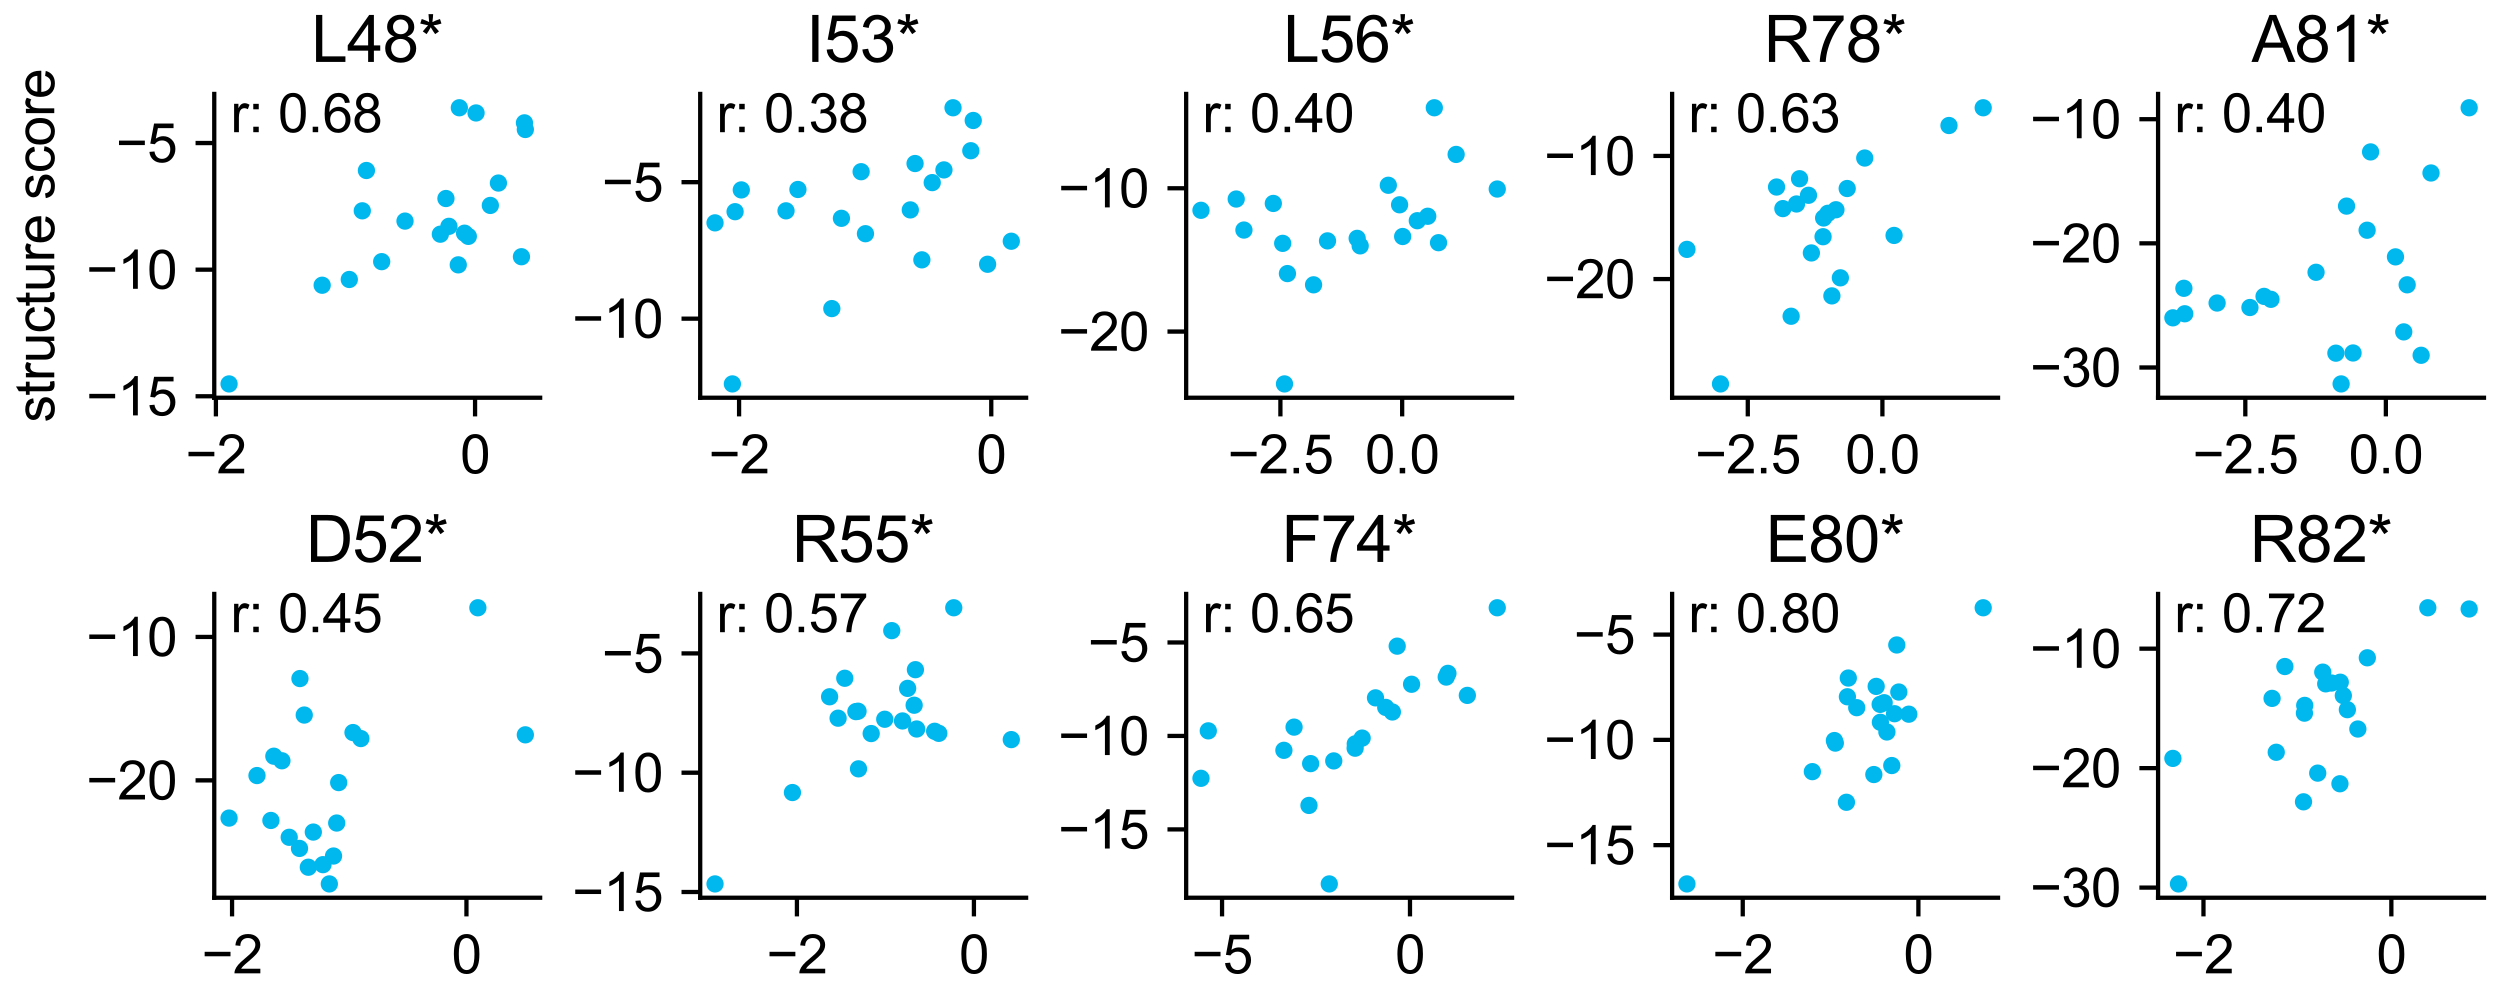 <?xml version="1.0" encoding="utf-8" standalone="no"?>
<!DOCTYPE svg PUBLIC "-//W3C//DTD SVG 1.1//EN"
  "http://www.w3.org/Graphics/SVG/1.1/DTD/svg11.dtd">
<svg xmlns:xlink="http://www.w3.org/1999/xlink" width="468pt" height="187.2pt" viewBox="0 0 468 187.2" xmlns="http://www.w3.org/2000/svg" version="1.1">
 <defs>
  <style type="text/css">*{stroke-linejoin: round; stroke-linecap: butt}</style>
 </defs>
 <g id="figure_1">
  <g id="patch_1">
   <path d="M 0 187.2 
L 468 187.2 
L 468 0 
L 0 0 
L 0 187.2 
z
" style="fill: none"/>
  </g>
  <g id="axes_1">
   <g id="patch_2">
    <path d="M 40.108 74.454 
L 101.116 74.454 
L 101.116 17.59 
L 40.108 17.59 
L 40.108 74.454 
z
" style="fill: none"/>
   </g>
   <g id="PathCollection_1">
    <defs>
     <path id="m4784001290" d="M 0 1.118 
C 0.297 1.118 0.581 1 0.791 0.791 
C 1 0.581 1.118 0.297 1.118 0 
C 1.118 -0.297 1 -0.581 0.791 -0.791 
C 0.581 -1 0.297 -1.118 0 -1.118 
C -0.297 -1.118 -0.581 -1 -0.791 -0.791 
C -1 -0.581 -1.118 -0.297 -1.118 0 
C -1.118 0.297 -1 0.581 -0.791 0.791 
C -0.581 1 -0.297 1.118 0 1.118 
z
" style="stroke: #00b7ee"/>
    </defs>
    <g clip-path="url(#pa3664973e6)">
     <use xlink:href="#m4784001290" x="83.48" y="37.162" style="fill: #00b7ee; stroke: #00b7ee"/>
     <use xlink:href="#m4784001290" x="89.118" y="21.145" style="fill: #00b7ee; stroke: #00b7ee"/>
     <use xlink:href="#m4784001290" x="86.963" y="43.654" style="fill: #00b7ee; stroke: #00b7ee"/>
     <use xlink:href="#m4784001290" x="85.788" y="49.581" style="fill: #00b7ee; stroke: #00b7ee"/>
     <use xlink:href="#m4784001290" x="91.792" y="38.456" style="fill: #00b7ee; stroke: #00b7ee"/>
     <use xlink:href="#m4784001290" x="93.303" y="34.266" style="fill: #00b7ee; stroke: #00b7ee"/>
     <use xlink:href="#m4784001290" x="98.178" y="22.998" style="fill: #00b7ee; stroke: #00b7ee"/>
     <use xlink:href="#m4784001290" x="71.451" y="48.982" style="fill: #00b7ee; stroke: #00b7ee"/>
     <use xlink:href="#m4784001290" x="82.435" y="43.841" style="fill: #00b7ee; stroke: #00b7ee"/>
     <use xlink:href="#m4784001290" x="84.043" y="42.369" style="fill: #00b7ee; stroke: #00b7ee"/>
     <use xlink:href="#m4784001290" x="68.594" y="31.916" style="fill: #00b7ee; stroke: #00b7ee"/>
     <use xlink:href="#m4784001290" x="85.99" y="20.174" style="fill: #00b7ee; stroke: #00b7ee"/>
     <use xlink:href="#m4784001290" x="98.343" y="24.24" style="fill: #00b7ee; stroke: #00b7ee"/>
     <use xlink:href="#m4784001290" x="60.31" y="53.395" style="fill: #00b7ee; stroke: #00b7ee"/>
     <use xlink:href="#m4784001290" x="42.881" y="71.87" style="fill: #00b7ee; stroke: #00b7ee"/>
     <use xlink:href="#m4784001290" x="67.821" y="39.466" style="fill: #00b7ee; stroke: #00b7ee"/>
     <use xlink:href="#m4784001290" x="75.818" y="41.388" style="fill: #00b7ee; stroke: #00b7ee"/>
     <use xlink:href="#m4784001290" x="97.616" y="48.059" style="fill: #00b7ee; stroke: #00b7ee"/>
     <use xlink:href="#m4784001290" x="65.389" y="52.319" style="fill: #00b7ee; stroke: #00b7ee"/>
     <use xlink:href="#m4784001290" x="87.668" y="44.247" style="fill: #00b7ee; stroke: #00b7ee"/>
    </g>
   </g>
   <g id="matplotlib.axis_1">
    <g id="xtick_1">
     <g id="line2d_1">
      <defs>
       <path id="mbeee75220c" d="M 0 0 
L 0 3.5 
" style="stroke: #000000; stroke-width: 0.8"/>
      </defs>
      <g>
       <use xlink:href="#mbeee75220c" x="40.417" y="74.454" style="stroke: #000000; stroke-width: 0.8"/>
      </g>
     </g>
     <g id="text_1">
      <!-- −2 -->
      <g transform="translate(34.716 88.612)scale(0.1 -0.1)">
       <defs>
        <path id="ArialMT-2212" d="M 3381 1997 
L 356 1997 
L 356 2522 
L 3381 2522 
L 3381 1997 
z
" transform="scale(0.016)"/>
        <path id="ArialMT-32" d="M 3222 541 
L 3222 0 
L 194 0 
Q 188 203 259 391 
Q 375 700 629 1000 
Q 884 1300 1366 1694 
Q 2113 2306 2375 2664 
Q 2638 3022 2638 3341 
Q 2638 3675 2398 3904 
Q 2159 4134 1775 4134 
Q 1369 4134 1125 3890 
Q 881 3647 878 3216 
L 300 3275 
Q 359 3922 746 4261 
Q 1134 4600 1788 4600 
Q 2447 4600 2831 4234 
Q 3216 3869 3216 3328 
Q 3216 3053 3103 2787 
Q 2991 2522 2730 2228 
Q 2469 1934 1863 1422 
Q 1356 997 1212 845 
Q 1069 694 975 541 
L 3222 541 
z
" transform="scale(0.016)"/>
       </defs>
       <use xlink:href="#ArialMT-2212"/>
       <use xlink:href="#ArialMT-32" x="58.398"/>
      </g>
     </g>
    </g>
    <g id="xtick_2">
     <g id="line2d_2">
      <g>
       <use xlink:href="#mbeee75220c" x="88.932" y="74.454" style="stroke: #000000; stroke-width: 0.8"/>
      </g>
     </g>
     <g id="text_2">
      <!-- 0 -->
      <g transform="translate(86.152 88.612)scale(0.1 -0.1)">
       <defs>
        <path id="ArialMT-30" d="M 266 2259 
Q 266 3072 433 3567 
Q 600 4063 929 4331 
Q 1259 4600 1759 4600 
Q 2128 4600 2406 4451 
Q 2684 4303 2865 4023 
Q 3047 3744 3150 3342 
Q 3253 2941 3253 2259 
Q 3253 1453 3087 958 
Q 2922 463 2592 192 
Q 2263 -78 1759 -78 
Q 1097 -78 719 397 
Q 266 969 266 2259 
z
M 844 2259 
Q 844 1131 1108 757 
Q 1372 384 1759 384 
Q 2147 384 2411 759 
Q 2675 1134 2675 2259 
Q 2675 3391 2411 3762 
Q 2147 4134 1753 4134 
Q 1366 4134 1134 3806 
Q 844 3388 844 2259 
z
" transform="scale(0.016)"/>
       </defs>
       <use xlink:href="#ArialMT-30"/>
      </g>
     </g>
    </g>
   </g>
   <g id="matplotlib.axis_2">
    <g id="ytick_1">
     <g id="line2d_3">
      <defs>
       <path id="mf23ea1f63e" d="M 0 0 
L -3.5 0 
" style="stroke: #000000; stroke-width: 0.8"/>
      </defs>
      <g>
       <use xlink:href="#mf23ea1f63e" x="40.108" y="74.185" style="stroke: #000000; stroke-width: 0.8"/>
      </g>
     </g>
     <g id="text_3">
      <!-- −15 -->
      <g transform="translate(16.146 77.764)scale(0.1 -0.1)">
       <defs>
        <path id="ArialMT-31" d="M 2384 0 
L 1822 0 
L 1822 3584 
Q 1619 3391 1289 3197 
Q 959 3003 697 2906 
L 697 3450 
Q 1169 3672 1522 3987 
Q 1875 4303 2022 4600 
L 2384 4600 
L 2384 0 
z
" transform="scale(0.016)"/>
        <path id="ArialMT-35" d="M 266 1200 
L 856 1250 
Q 922 819 1161 601 
Q 1400 384 1738 384 
Q 2144 384 2425 690 
Q 2706 997 2706 1503 
Q 2706 1984 2436 2262 
Q 2166 2541 1728 2541 
Q 1456 2541 1237 2417 
Q 1019 2294 894 2097 
L 366 2166 
L 809 4519 
L 3088 4519 
L 3088 3981 
L 1259 3981 
L 1013 2750 
Q 1425 3038 1878 3038 
Q 2478 3038 2890 2622 
Q 3303 2206 3303 1553 
Q 3303 931 2941 478 
Q 2500 -78 1738 -78 
Q 1113 -78 717 272 
Q 322 622 266 1200 
z
" transform="scale(0.016)"/>
       </defs>
       <use xlink:href="#ArialMT-2212"/>
       <use xlink:href="#ArialMT-31" x="58.398"/>
       <use xlink:href="#ArialMT-35" x="114.014"/>
      </g>
     </g>
    </g>
    <g id="ytick_2">
     <g id="line2d_4">
      <g>
       <use xlink:href="#mf23ea1f63e" x="40.108" y="50.481" style="stroke: #000000; stroke-width: 0.8"/>
      </g>
     </g>
     <g id="text_4">
      <!-- −10 -->
      <g transform="translate(16.146 54.06)scale(0.1 -0.1)">
       <use xlink:href="#ArialMT-2212"/>
       <use xlink:href="#ArialMT-31" x="58.398"/>
       <use xlink:href="#ArialMT-30" x="114.014"/>
      </g>
     </g>
    </g>
    <g id="ytick_3">
     <g id="line2d_5">
      <g>
       <use xlink:href="#mf23ea1f63e" x="40.108" y="26.776" style="stroke: #000000; stroke-width: 0.8"/>
      </g>
     </g>
     <g id="text_5">
      <!-- −5 -->
      <g transform="translate(21.706 30.355)scale(0.1 -0.1)">
       <use xlink:href="#ArialMT-2212"/>
       <use xlink:href="#ArialMT-35" x="58.398"/>
      </g>
     </g>
    </g>
    <g id="text_6">
     <!-- structure score -->
     <g transform="translate(10.158 79.086)rotate(-90)scale(0.1 -0.1)">
      <defs>
       <path id="ArialMT-73" d="M 197 991 
L 753 1078 
Q 800 744 1014 566 
Q 1228 388 1613 388 
Q 2000 388 2187 545 
Q 2375 703 2375 916 
Q 2375 1106 2209 1216 
Q 2094 1291 1634 1406 
Q 1016 1563 777 1677 
Q 538 1791 414 1992 
Q 291 2194 291 2438 
Q 291 2659 392 2848 
Q 494 3038 669 3163 
Q 800 3259 1026 3326 
Q 1253 3394 1513 3394 
Q 1903 3394 2198 3281 
Q 2494 3169 2634 2976 
Q 2775 2784 2828 2463 
L 2278 2388 
Q 2241 2644 2061 2787 
Q 1881 2931 1553 2931 
Q 1166 2931 1000 2803 
Q 834 2675 834 2503 
Q 834 2394 903 2306 
Q 972 2216 1119 2156 
Q 1203 2125 1616 2013 
Q 2213 1853 2448 1751 
Q 2684 1650 2818 1456 
Q 2953 1263 2953 975 
Q 2953 694 2789 445 
Q 2625 197 2315 61 
Q 2006 -75 1616 -75 
Q 969 -75 630 194 
Q 291 463 197 991 
z
" transform="scale(0.016)"/>
       <path id="ArialMT-74" d="M 1650 503 
L 1731 6 
Q 1494 -44 1306 -44 
Q 1000 -44 831 53 
Q 663 150 594 308 
Q 525 466 525 972 
L 525 2881 
L 113 2881 
L 113 3319 
L 525 3319 
L 525 4141 
L 1084 4478 
L 1084 3319 
L 1650 3319 
L 1650 2881 
L 1084 2881 
L 1084 941 
Q 1084 700 1114 631 
Q 1144 563 1211 522 
Q 1278 481 1403 481 
Q 1497 481 1650 503 
z
" transform="scale(0.016)"/>
       <path id="ArialMT-72" d="M 416 0 
L 416 3319 
L 922 3319 
L 922 2816 
Q 1116 3169 1280 3281 
Q 1444 3394 1641 3394 
Q 1925 3394 2219 3213 
L 2025 2691 
Q 1819 2813 1613 2813 
Q 1428 2813 1281 2702 
Q 1134 2591 1072 2394 
Q 978 2094 978 1738 
L 978 0 
L 416 0 
z
" transform="scale(0.016)"/>
       <path id="ArialMT-75" d="M 2597 0 
L 2597 488 
Q 2209 -75 1544 -75 
Q 1250 -75 995 37 
Q 741 150 617 320 
Q 494 491 444 738 
Q 409 903 409 1263 
L 409 3319 
L 972 3319 
L 972 1478 
Q 972 1038 1006 884 
Q 1059 663 1231 536 
Q 1403 409 1656 409 
Q 1909 409 2131 539 
Q 2353 669 2445 892 
Q 2538 1116 2538 1541 
L 2538 3319 
L 3100 3319 
L 3100 0 
L 2597 0 
z
" transform="scale(0.016)"/>
       <path id="ArialMT-63" d="M 2588 1216 
L 3141 1144 
Q 3050 572 2676 248 
Q 2303 -75 1759 -75 
Q 1078 -75 664 370 
Q 250 816 250 1647 
Q 250 2184 428 2587 
Q 606 2991 970 3192 
Q 1334 3394 1763 3394 
Q 2303 3394 2647 3120 
Q 2991 2847 3088 2344 
L 2541 2259 
Q 2463 2594 2264 2762 
Q 2066 2931 1784 2931 
Q 1359 2931 1093 2626 
Q 828 2322 828 1663 
Q 828 994 1084 691 
Q 1341 388 1753 388 
Q 2084 388 2306 591 
Q 2528 794 2588 1216 
z
" transform="scale(0.016)"/>
       <path id="ArialMT-65" d="M 2694 1069 
L 3275 997 
Q 3138 488 2766 206 
Q 2394 -75 1816 -75 
Q 1088 -75 661 373 
Q 234 822 234 1631 
Q 234 2469 665 2931 
Q 1097 3394 1784 3394 
Q 2450 3394 2872 2941 
Q 3294 2488 3294 1666 
Q 3294 1616 3291 1516 
L 816 1516 
Q 847 969 1125 678 
Q 1403 388 1819 388 
Q 2128 388 2347 550 
Q 2566 713 2694 1069 
z
M 847 1978 
L 2700 1978 
Q 2663 2397 2488 2606 
Q 2219 2931 1791 2931 
Q 1403 2931 1139 2672 
Q 875 2413 847 1978 
z
" transform="scale(0.016)"/>
       <path id="ArialMT-20" transform="scale(0.016)"/>
       <path id="ArialMT-6f" d="M 213 1659 
Q 213 2581 725 3025 
Q 1153 3394 1769 3394 
Q 2453 3394 2887 2945 
Q 3322 2497 3322 1706 
Q 3322 1066 3130 698 
Q 2938 331 2570 128 
Q 2203 -75 1769 -75 
Q 1072 -75 642 372 
Q 213 819 213 1659 
z
M 791 1659 
Q 791 1022 1069 705 
Q 1347 388 1769 388 
Q 2188 388 2466 706 
Q 2744 1025 2744 1678 
Q 2744 2294 2464 2611 
Q 2184 2928 1769 2928 
Q 1347 2928 1069 2612 
Q 791 2297 791 1659 
z
" transform="scale(0.016)"/>
      </defs>
      <use xlink:href="#ArialMT-73"/>
      <use xlink:href="#ArialMT-74" x="50"/>
      <use xlink:href="#ArialMT-72" x="77.783"/>
      <use xlink:href="#ArialMT-75" x="111.084"/>
      <use xlink:href="#ArialMT-63" x="166.699"/>
      <use xlink:href="#ArialMT-74" x="216.699"/>
      <use xlink:href="#ArialMT-75" x="244.482"/>
      <use xlink:href="#ArialMT-72" x="300.098"/>
      <use xlink:href="#ArialMT-65" x="333.398"/>
      <use xlink:href="#ArialMT-20" x="389.014"/>
      <use xlink:href="#ArialMT-73" x="416.797"/>
      <use xlink:href="#ArialMT-63" x="466.797"/>
      <use xlink:href="#ArialMT-6f" x="516.797"/>
      <use xlink:href="#ArialMT-72" x="572.412"/>
      <use xlink:href="#ArialMT-65" x="605.713"/>
     </g>
    </g>
   </g>
   <g id="patch_3">
    <path d="M 40.108 74.454 
L 40.108 17.59 
" style="fill: none; stroke: #000000; stroke-width: 0.8; stroke-linejoin: miter; stroke-linecap: square"/>
   </g>
   <g id="patch_4">
    <path d="M 40.108 74.454 
L 101.116 74.454 
" style="fill: none; stroke: #000000; stroke-width: 0.8; stroke-linejoin: miter; stroke-linecap: square"/>
   </g>
   <g id="text_7">
    <!-- r: 0.68 -->
    <g transform="translate(43.158 24.747)scale(0.1 -0.1)">
     <defs>
      <path id="ArialMT-3a" d="M 578 2678 
L 578 3319 
L 1219 3319 
L 1219 2678 
L 578 2678 
z
M 578 0 
L 578 641 
L 1219 641 
L 1219 0 
L 578 0 
z
" transform="scale(0.016)"/>
      <path id="ArialMT-2e" d="M 581 0 
L 581 641 
L 1222 641 
L 1222 0 
L 581 0 
z
" transform="scale(0.016)"/>
      <path id="ArialMT-36" d="M 3184 3459 
L 2625 3416 
Q 2550 3747 2413 3897 
Q 2184 4138 1850 4138 
Q 1581 4138 1378 3988 
Q 1113 3794 959 3422 
Q 806 3050 800 2363 
Q 1003 2672 1297 2822 
Q 1591 2972 1913 2972 
Q 2475 2972 2870 2558 
Q 3266 2144 3266 1488 
Q 3266 1056 3080 686 
Q 2894 316 2569 119 
Q 2244 -78 1831 -78 
Q 1128 -78 684 439 
Q 241 956 241 2144 
Q 241 3472 731 4075 
Q 1159 4600 1884 4600 
Q 2425 4600 2770 4297 
Q 3116 3994 3184 3459 
z
M 888 1484 
Q 888 1194 1011 928 
Q 1134 663 1356 523 
Q 1578 384 1822 384 
Q 2178 384 2434 671 
Q 2691 959 2691 1453 
Q 2691 1928 2437 2201 
Q 2184 2475 1800 2475 
Q 1419 2475 1153 2201 
Q 888 1928 888 1484 
z
" transform="scale(0.016)"/>
      <path id="ArialMT-38" d="M 1131 2484 
Q 781 2613 612 2850 
Q 444 3088 444 3419 
Q 444 3919 803 4259 
Q 1163 4600 1759 4600 
Q 2359 4600 2725 4251 
Q 3091 3903 3091 3403 
Q 3091 3084 2923 2848 
Q 2756 2613 2416 2484 
Q 2838 2347 3058 2040 
Q 3278 1734 3278 1309 
Q 3278 722 2862 322 
Q 2447 -78 1769 -78 
Q 1091 -78 675 323 
Q 259 725 259 1325 
Q 259 1772 486 2073 
Q 713 2375 1131 2484 
z
M 1019 3438 
Q 1019 3113 1228 2906 
Q 1438 2700 1772 2700 
Q 2097 2700 2305 2904 
Q 2513 3109 2513 3406 
Q 2513 3716 2298 3927 
Q 2084 4138 1766 4138 
Q 1444 4138 1231 3931 
Q 1019 3725 1019 3438 
z
M 838 1322 
Q 838 1081 952 856 
Q 1066 631 1291 507 
Q 1516 384 1775 384 
Q 2178 384 2440 643 
Q 2703 903 2703 1303 
Q 2703 1709 2433 1975 
Q 2163 2241 1756 2241 
Q 1359 2241 1098 1978 
Q 838 1716 838 1322 
z
" transform="scale(0.016)"/>
     </defs>
     <use xlink:href="#ArialMT-72"/>
     <use xlink:href="#ArialMT-3a" x="33.301"/>
     <use xlink:href="#ArialMT-20" x="61.084"/>
     <use xlink:href="#ArialMT-30" x="88.867"/>
     <use xlink:href="#ArialMT-2e" x="144.482"/>
     <use xlink:href="#ArialMT-36" x="172.266"/>
     <use xlink:href="#ArialMT-38" x="227.881"/>
    </g>
   </g>
   <g id="text_8">
    <!-- L48* -->
    <g transform="translate(58.267 11.59)scale(0.12 -0.12)">
     <defs>
      <path id="ArialMT-4c" d="M 469 0 
L 469 4581 
L 1075 4581 
L 1075 541 
L 3331 541 
L 3331 0 
L 469 0 
z
" transform="scale(0.016)"/>
      <path id="ArialMT-34" d="M 2069 0 
L 2069 1097 
L 81 1097 
L 81 1613 
L 2172 4581 
L 2631 4581 
L 2631 1613 
L 3250 1613 
L 3250 1097 
L 2631 1097 
L 2631 0 
L 2069 0 
z
M 2069 1613 
L 2069 3678 
L 634 1613 
L 2069 1613 
z
" transform="scale(0.016)"/>
      <path id="ArialMT-2a" d="M 200 3741 
L 344 4184 
Q 841 4009 1066 3881 
Q 1006 4447 1003 4659 
L 1456 4659 
Q 1447 4350 1384 3884 
Q 1706 4047 2122 4184 
L 2266 3741 
Q 1869 3609 1488 3566 
Q 1678 3400 2025 2975 
L 1650 2709 
Q 1469 2956 1222 3381 
Q 991 2941 816 2709 
L 447 2975 
Q 809 3422 966 3566 
Q 563 3644 200 3741 
z
" transform="scale(0.016)"/>
     </defs>
     <use xlink:href="#ArialMT-4c"/>
     <use xlink:href="#ArialMT-34" x="55.615"/>
     <use xlink:href="#ArialMT-38" x="111.23"/>
     <use xlink:href="#ArialMT-2a" x="166.846"/>
    </g>
   </g>
  </g>
  <g id="axes_2">
   <g id="patch_5">
    <path d="M 40.108 168.054 
L 101.116 168.054 
L 101.116 111.19 
L 40.108 111.19 
L 40.108 168.054 
z
" style="fill: none"/>
   </g>
   <g id="PathCollection_2">
    <g clip-path="url(#p8f08f38916)">
     <use xlink:href="#m4784001290" x="67.551" y="138.259" style="fill: #00b7ee; stroke: #00b7ee"/>
     <use xlink:href="#m4784001290" x="50.714" y="153.59" style="fill: #00b7ee; stroke: #00b7ee"/>
     <use xlink:href="#m4784001290" x="56.15" y="127.026" style="fill: #00b7ee; stroke: #00b7ee"/>
     <use xlink:href="#m4784001290" x="89.456" y="113.774" style="fill: #00b7ee; stroke: #00b7ee"/>
     <use xlink:href="#m4784001290" x="66.081" y="137.133" style="fill: #00b7ee; stroke: #00b7ee"/>
     <use xlink:href="#m4784001290" x="98.343" y="137.561" style="fill: #00b7ee; stroke: #00b7ee"/>
     <use xlink:href="#m4784001290" x="63.403" y="146.5" style="fill: #00b7ee; stroke: #00b7ee"/>
     <use xlink:href="#m4784001290" x="51.263" y="141.562" style="fill: #00b7ee; stroke: #00b7ee"/>
     <use xlink:href="#m4784001290" x="48.107" y="145.183" style="fill: #00b7ee; stroke: #00b7ee"/>
     <use xlink:href="#m4784001290" x="57.72" y="162.345" style="fill: #00b7ee; stroke: #00b7ee"/>
     <use xlink:href="#m4784001290" x="62.437" y="160.246" style="fill: #00b7ee; stroke: #00b7ee"/>
     <use xlink:href="#m4784001290" x="54.141" y="156.743" style="fill: #00b7ee; stroke: #00b7ee"/>
     <use xlink:href="#m4784001290" x="42.881" y="153.145" style="fill: #00b7ee; stroke: #00b7ee"/>
     <use xlink:href="#m4784001290" x="60.462" y="161.865" style="fill: #00b7ee; stroke: #00b7ee"/>
     <use xlink:href="#m4784001290" x="61.651" y="165.47" style="fill: #00b7ee; stroke: #00b7ee"/>
     <use xlink:href="#m4784001290" x="56.956" y="133.857" style="fill: #00b7ee; stroke: #00b7ee"/>
     <use xlink:href="#m4784001290" x="52.775" y="142.417" style="fill: #00b7ee; stroke: #00b7ee"/>
     <use xlink:href="#m4784001290" x="58.652" y="155.763" style="fill: #00b7ee; stroke: #00b7ee"/>
     <use xlink:href="#m4784001290" x="56.066" y="158.823" style="fill: #00b7ee; stroke: #00b7ee"/>
     <use xlink:href="#m4784001290" x="63.032" y="154.072" style="fill: #00b7ee; stroke: #00b7ee"/>
    </g>
   </g>
   <g id="matplotlib.axis_3">
    <g id="xtick_3">
     <g id="line2d_6">
      <g>
       <use xlink:href="#mbeee75220c" x="43.442" y="168.054" style="stroke: #000000; stroke-width: 0.8"/>
      </g>
     </g>
     <g id="text_9">
      <!-- −2 -->
      <g transform="translate(37.741 182.212)scale(0.1 -0.1)">
       <use xlink:href="#ArialMT-2212"/>
       <use xlink:href="#ArialMT-32" x="58.398"/>
      </g>
     </g>
    </g>
    <g id="xtick_4">
     <g id="line2d_7">
      <g>
       <use xlink:href="#mbeee75220c" x="87.319" y="168.054" style="stroke: #000000; stroke-width: 0.8"/>
      </g>
     </g>
     <g id="text_10">
      <!-- 0 -->
      <g transform="translate(84.539 182.212)scale(0.1 -0.1)">
       <use xlink:href="#ArialMT-30"/>
      </g>
     </g>
    </g>
   </g>
   <g id="matplotlib.axis_4">
    <g id="ytick_4">
     <g id="line2d_8">
      <g>
       <use xlink:href="#mf23ea1f63e" x="40.108" y="146.085" style="stroke: #000000; stroke-width: 0.8"/>
      </g>
     </g>
     <g id="text_11">
      <!-- −20 -->
      <g transform="translate(16.146 149.664)scale(0.1 -0.1)">
       <use xlink:href="#ArialMT-2212"/>
       <use xlink:href="#ArialMT-32" x="58.398"/>
       <use xlink:href="#ArialMT-30" x="114.014"/>
      </g>
     </g>
    </g>
    <g id="ytick_5">
     <g id="line2d_9">
      <g>
       <use xlink:href="#mf23ea1f63e" x="40.108" y="119.232" style="stroke: #000000; stroke-width: 0.8"/>
      </g>
     </g>
     <g id="text_12">
      <!-- −10 -->
      <g transform="translate(16.146 122.811)scale(0.1 -0.1)">
       <use xlink:href="#ArialMT-2212"/>
       <use xlink:href="#ArialMT-31" x="58.398"/>
       <use xlink:href="#ArialMT-30" x="114.014"/>
      </g>
     </g>
    </g>
   </g>
   <g id="patch_6">
    <path d="M 40.108 168.054 
L 40.108 111.19 
" style="fill: none; stroke: #000000; stroke-width: 0.8; stroke-linejoin: miter; stroke-linecap: square"/>
   </g>
   <g id="patch_7">
    <path d="M 40.108 168.054 
L 101.116 168.054 
" style="fill: none; stroke: #000000; stroke-width: 0.8; stroke-linejoin: miter; stroke-linecap: square"/>
   </g>
   <g id="text_13">
    <!-- r: 0.45 -->
    <g transform="translate(43.158 118.347)scale(0.1 -0.1)">
     <use xlink:href="#ArialMT-72"/>
     <use xlink:href="#ArialMT-3a" x="33.301"/>
     <use xlink:href="#ArialMT-20" x="61.084"/>
     <use xlink:href="#ArialMT-30" x="88.867"/>
     <use xlink:href="#ArialMT-2e" x="144.482"/>
     <use xlink:href="#ArialMT-34" x="172.266"/>
     <use xlink:href="#ArialMT-35" x="227.881"/>
    </g>
   </g>
   <g id="text_14">
    <!-- D52* -->
    <g transform="translate(57.27 105.19)scale(0.12 -0.12)">
     <defs>
      <path id="ArialMT-44" d="M 494 0 
L 494 4581 
L 2072 4581 
Q 2606 4581 2888 4516 
Q 3281 4425 3559 4188 
Q 3922 3881 4101 3404 
Q 4281 2928 4281 2316 
Q 4281 1794 4159 1391 
Q 4038 988 3847 723 
Q 3656 459 3429 307 
Q 3203 156 2883 78 
Q 2563 0 2147 0 
L 494 0 
z
M 1100 541 
L 2078 541 
Q 2531 541 2789 625 
Q 3047 709 3200 863 
Q 3416 1078 3536 1442 
Q 3656 1806 3656 2325 
Q 3656 3044 3420 3430 
Q 3184 3816 2847 3947 
Q 2603 4041 2063 4041 
L 1100 4041 
L 1100 541 
z
" transform="scale(0.016)"/>
     </defs>
     <use xlink:href="#ArialMT-44"/>
     <use xlink:href="#ArialMT-35" x="72.217"/>
     <use xlink:href="#ArialMT-32" x="127.832"/>
     <use xlink:href="#ArialMT-2a" x="183.447"/>
    </g>
   </g>
  </g>
  <g id="axes_3">
   <g id="patch_8">
    <path d="M 131.079 74.454 
L 192.087 74.454 
L 192.087 17.59 
L 131.079 17.59 
L 131.079 74.454 
z
" style="fill: none"/>
   </g>
   <g id="PathCollection_3">
    <g clip-path="url(#pa059d2f047)">
     <use xlink:href="#m4784001290" x="184.879" y="49.47" style="fill: #00b7ee; stroke: #00b7ee"/>
     <use xlink:href="#m4784001290" x="149.371" y="35.47" style="fill: #00b7ee; stroke: #00b7ee"/>
     <use xlink:href="#m4784001290" x="157.516" y="40.868" style="fill: #00b7ee; stroke: #00b7ee"/>
     <use xlink:href="#m4784001290" x="189.314" y="45.159" style="fill: #00b7ee; stroke: #00b7ee"/>
     <use xlink:href="#m4784001290" x="162.014" y="43.749" style="fill: #00b7ee; stroke: #00b7ee"/>
     <use xlink:href="#m4784001290" x="176.707" y="31.807" style="fill: #00b7ee; stroke: #00b7ee"/>
     <use xlink:href="#m4784001290" x="161.203" y="32.143" style="fill: #00b7ee; stroke: #00b7ee"/>
     <use xlink:href="#m4784001290" x="155.718" y="57.769" style="fill: #00b7ee; stroke: #00b7ee"/>
     <use xlink:href="#m4784001290" x="137.607" y="39.628" style="fill: #00b7ee; stroke: #00b7ee"/>
     <use xlink:href="#m4784001290" x="178.405" y="20.174" style="fill: #00b7ee; stroke: #00b7ee"/>
     <use xlink:href="#m4784001290" x="181.736" y="28.217" style="fill: #00b7ee; stroke: #00b7ee"/>
     <use xlink:href="#m4784001290" x="138.769" y="35.552" style="fill: #00b7ee; stroke: #00b7ee"/>
     <use xlink:href="#m4784001290" x="174.514" y="34.185" style="fill: #00b7ee; stroke: #00b7ee"/>
     <use xlink:href="#m4784001290" x="133.852" y="41.719" style="fill: #00b7ee; stroke: #00b7ee"/>
     <use xlink:href="#m4784001290" x="137.102" y="71.87" style="fill: #00b7ee; stroke: #00b7ee"/>
     <use xlink:href="#m4784001290" x="172.572" y="48.643" style="fill: #00b7ee; stroke: #00b7ee"/>
     <use xlink:href="#m4784001290" x="171.299" y="30.613" style="fill: #00b7ee; stroke: #00b7ee"/>
     <use xlink:href="#m4784001290" x="170.41" y="39.296" style="fill: #00b7ee; stroke: #00b7ee"/>
     <use xlink:href="#m4784001290" x="147.142" y="39.469" style="fill: #00b7ee; stroke: #00b7ee"/>
     <use xlink:href="#m4784001290" x="182.191" y="22.553" style="fill: #00b7ee; stroke: #00b7ee"/>
    </g>
   </g>
   <g id="matplotlib.axis_5">
    <g id="xtick_5">
     <g id="line2d_10">
      <g>
       <use xlink:href="#mbeee75220c" x="138.356" y="74.454" style="stroke: #000000; stroke-width: 0.8"/>
      </g>
     </g>
     <g id="text_15">
      <!-- −2 -->
      <g transform="translate(132.655 88.612)scale(0.1 -0.1)">
       <use xlink:href="#ArialMT-2212"/>
       <use xlink:href="#ArialMT-32" x="58.398"/>
      </g>
     </g>
    </g>
    <g id="xtick_6">
     <g id="line2d_11">
      <g>
       <use xlink:href="#mbeee75220c" x="185.566" y="74.454" style="stroke: #000000; stroke-width: 0.8"/>
      </g>
     </g>
     <g id="text_16">
      <!-- 0 -->
      <g transform="translate(182.786 88.612)scale(0.1 -0.1)">
       <use xlink:href="#ArialMT-30"/>
      </g>
     </g>
    </g>
   </g>
   <g id="matplotlib.axis_6">
    <g id="ytick_6">
     <g id="line2d_12">
      <g>
       <use xlink:href="#mf23ea1f63e" x="131.079" y="59.653" style="stroke: #000000; stroke-width: 0.8"/>
      </g>
     </g>
     <g id="text_17">
      <!-- −10 -->
      <g transform="translate(107.116 63.232)scale(0.1 -0.1)">
       <use xlink:href="#ArialMT-2212"/>
       <use xlink:href="#ArialMT-31" x="58.398"/>
       <use xlink:href="#ArialMT-30" x="114.014"/>
      </g>
     </g>
    </g>
    <g id="ytick_7">
     <g id="line2d_13">
      <g>
       <use xlink:href="#mf23ea1f63e" x="131.079" y="34.102" style="stroke: #000000; stroke-width: 0.8"/>
      </g>
     </g>
     <g id="text_18">
      <!-- −5 -->
      <g transform="translate(112.677 37.68)scale(0.1 -0.1)">
       <use xlink:href="#ArialMT-2212"/>
       <use xlink:href="#ArialMT-35" x="58.398"/>
      </g>
     </g>
    </g>
   </g>
   <g id="patch_9">
    <path d="M 131.079 74.454 
L 131.079 17.59 
" style="fill: none; stroke: #000000; stroke-width: 0.8; stroke-linejoin: miter; stroke-linecap: square"/>
   </g>
   <g id="patch_10">
    <path d="M 131.079 74.454 
L 192.087 74.454 
" style="fill: none; stroke: #000000; stroke-width: 0.8; stroke-linejoin: miter; stroke-linecap: square"/>
   </g>
   <g id="text_19">
    <!-- r: 0.38 -->
    <g transform="translate(134.129 24.747)scale(0.1 -0.1)">
     <defs>
      <path id="ArialMT-33" d="M 269 1209 
L 831 1284 
Q 928 806 1161 595 
Q 1394 384 1728 384 
Q 2125 384 2398 659 
Q 2672 934 2672 1341 
Q 2672 1728 2419 1979 
Q 2166 2231 1775 2231 
Q 1616 2231 1378 2169 
L 1441 2663 
Q 1497 2656 1531 2656 
Q 1891 2656 2178 2843 
Q 2466 3031 2466 3422 
Q 2466 3731 2256 3934 
Q 2047 4138 1716 4138 
Q 1388 4138 1169 3931 
Q 950 3725 888 3313 
L 325 3413 
Q 428 3978 793 4289 
Q 1159 4600 1703 4600 
Q 2078 4600 2393 4439 
Q 2709 4278 2876 4000 
Q 3044 3722 3044 3409 
Q 3044 3113 2884 2869 
Q 2725 2625 2413 2481 
Q 2819 2388 3044 2092 
Q 3269 1797 3269 1353 
Q 3269 753 2831 336 
Q 2394 -81 1725 -81 
Q 1122 -81 723 278 
Q 325 638 269 1209 
z
" transform="scale(0.016)"/>
     </defs>
     <use xlink:href="#ArialMT-72"/>
     <use xlink:href="#ArialMT-3a" x="33.301"/>
     <use xlink:href="#ArialMT-20" x="61.084"/>
     <use xlink:href="#ArialMT-30" x="88.867"/>
     <use xlink:href="#ArialMT-2e" x="144.482"/>
     <use xlink:href="#ArialMT-33" x="172.266"/>
     <use xlink:href="#ArialMT-38" x="227.881"/>
    </g>
   </g>
   <g id="text_20">
    <!-- I53* -->
    <g transform="translate(150.908 11.59)scale(0.12 -0.12)">
     <defs>
      <path id="ArialMT-49" d="M 597 0 
L 597 4581 
L 1203 4581 
L 1203 0 
L 597 0 
z
" transform="scale(0.016)"/>
     </defs>
     <use xlink:href="#ArialMT-49"/>
     <use xlink:href="#ArialMT-35" x="27.783"/>
     <use xlink:href="#ArialMT-33" x="83.398"/>
     <use xlink:href="#ArialMT-2a" x="139.014"/>
    </g>
   </g>
  </g>
  <g id="axes_4">
   <g id="patch_11">
    <path d="M 131.079 168.054 
L 192.087 168.054 
L 192.087 111.19 
L 131.079 111.19 
L 131.079 168.054 
z
" style="fill: none"/>
   </g>
   <g id="PathCollection_4">
    <g clip-path="url(#paad9201adf)">
     <use xlink:href="#m4784001290" x="168.95" y="134.963" style="fill: #00b7ee; stroke: #00b7ee"/>
     <use xlink:href="#m4784001290" x="178.544" y="113.774" style="fill: #00b7ee; stroke: #00b7ee"/>
     <use xlink:href="#m4784001290" x="160.624" y="133.138" style="fill: #00b7ee; stroke: #00b7ee"/>
     <use xlink:href="#m4784001290" x="160.711" y="143.927" style="fill: #00b7ee; stroke: #00b7ee"/>
     <use xlink:href="#m4784001290" x="174.965" y="136.894" style="fill: #00b7ee; stroke: #00b7ee"/>
     <use xlink:href="#m4784001290" x="163.086" y="137.322" style="fill: #00b7ee; stroke: #00b7ee"/>
     <use xlink:href="#m4784001290" x="155.302" y="130.436" style="fill: #00b7ee; stroke: #00b7ee"/>
     <use xlink:href="#m4784001290" x="148.345" y="148.363" style="fill: #00b7ee; stroke: #00b7ee"/>
     <use xlink:href="#m4784001290" x="158.142" y="126.971" style="fill: #00b7ee; stroke: #00b7ee"/>
     <use xlink:href="#m4784001290" x="175.744" y="137.281" style="fill: #00b7ee; stroke: #00b7ee"/>
     <use xlink:href="#m4784001290" x="171.366" y="125.364" style="fill: #00b7ee; stroke: #00b7ee"/>
     <use xlink:href="#m4784001290" x="166.938" y="118.055" style="fill: #00b7ee; stroke: #00b7ee"/>
     <use xlink:href="#m4784001290" x="160.222" y="133.215" style="fill: #00b7ee; stroke: #00b7ee"/>
     <use xlink:href="#m4784001290" x="165.625" y="134.644" style="fill: #00b7ee; stroke: #00b7ee"/>
     <use xlink:href="#m4784001290" x="133.852" y="165.47" style="fill: #00b7ee; stroke: #00b7ee"/>
     <use xlink:href="#m4784001290" x="156.893" y="134.445" style="fill: #00b7ee; stroke: #00b7ee"/>
     <use xlink:href="#m4784001290" x="169.911" y="128.864" style="fill: #00b7ee; stroke: #00b7ee"/>
     <use xlink:href="#m4784001290" x="189.314" y="138.455" style="fill: #00b7ee; stroke: #00b7ee"/>
     <use xlink:href="#m4784001290" x="171.13" y="132.017" style="fill: #00b7ee; stroke: #00b7ee"/>
     <use xlink:href="#m4784001290" x="171.602" y="136.468" style="fill: #00b7ee; stroke: #00b7ee"/>
    </g>
   </g>
   <g id="matplotlib.axis_7">
    <g id="xtick_7">
     <g id="line2d_14">
      <g>
       <use xlink:href="#mbeee75220c" x="149.184" y="168.054" style="stroke: #000000; stroke-width: 0.8"/>
      </g>
     </g>
     <g id="text_21">
      <!-- −2 -->
      <g transform="translate(143.483 182.212)scale(0.1 -0.1)">
       <use xlink:href="#ArialMT-2212"/>
       <use xlink:href="#ArialMT-32" x="58.398"/>
      </g>
     </g>
    </g>
    <g id="xtick_8">
     <g id="line2d_15">
      <g>
       <use xlink:href="#mbeee75220c" x="182.318" y="168.054" style="stroke: #000000; stroke-width: 0.8"/>
      </g>
     </g>
     <g id="text_22">
      <!-- 0 -->
      <g transform="translate(179.538 182.212)scale(0.1 -0.1)">
       <use xlink:href="#ArialMT-30"/>
      </g>
     </g>
    </g>
   </g>
   <g id="matplotlib.axis_8">
    <g id="ytick_8">
     <g id="line2d_16">
      <g>
       <use xlink:href="#mf23ea1f63e" x="131.079" y="166.978" style="stroke: #000000; stroke-width: 0.8"/>
      </g>
     </g>
     <g id="text_23">
      <!-- −15 -->
      <g transform="translate(107.116 170.557)scale(0.1 -0.1)">
       <use xlink:href="#ArialMT-2212"/>
       <use xlink:href="#ArialMT-31" x="58.398"/>
       <use xlink:href="#ArialMT-35" x="114.014"/>
      </g>
     </g>
    </g>
    <g id="ytick_9">
     <g id="line2d_17">
      <g>
       <use xlink:href="#mf23ea1f63e" x="131.079" y="144.65" style="stroke: #000000; stroke-width: 0.8"/>
      </g>
     </g>
     <g id="text_24">
      <!-- −10 -->
      <g transform="translate(107.116 148.229)scale(0.1 -0.1)">
       <use xlink:href="#ArialMT-2212"/>
       <use xlink:href="#ArialMT-31" x="58.398"/>
       <use xlink:href="#ArialMT-30" x="114.014"/>
      </g>
     </g>
    </g>
    <g id="ytick_10">
     <g id="line2d_18">
      <g>
       <use xlink:href="#mf23ea1f63e" x="131.079" y="122.321" style="stroke: #000000; stroke-width: 0.8"/>
      </g>
     </g>
     <g id="text_25">
      <!-- −5 -->
      <g transform="translate(112.677 125.9)scale(0.1 -0.1)">
       <use xlink:href="#ArialMT-2212"/>
       <use xlink:href="#ArialMT-35" x="58.398"/>
      </g>
     </g>
    </g>
   </g>
   <g id="patch_12">
    <path d="M 131.079 168.054 
L 131.079 111.19 
" style="fill: none; stroke: #000000; stroke-width: 0.8; stroke-linejoin: miter; stroke-linecap: square"/>
   </g>
   <g id="patch_13">
    <path d="M 131.079 168.054 
L 192.087 168.054 
" style="fill: none; stroke: #000000; stroke-width: 0.8; stroke-linejoin: miter; stroke-linecap: square"/>
   </g>
   <g id="text_26">
    <!-- r: 0.57 -->
    <g transform="translate(134.129 118.347)scale(0.1 -0.1)">
     <defs>
      <path id="ArialMT-37" d="M 303 3981 
L 303 4522 
L 3269 4522 
L 3269 4084 
Q 2831 3619 2401 2847 
Q 1972 2075 1738 1259 
Q 1569 684 1522 0 
L 944 0 
Q 953 541 1156 1306 
Q 1359 2072 1739 2783 
Q 2119 3494 2547 3981 
L 303 3981 
z
" transform="scale(0.016)"/>
     </defs>
     <use xlink:href="#ArialMT-72"/>
     <use xlink:href="#ArialMT-3a" x="33.301"/>
     <use xlink:href="#ArialMT-20" x="61.084"/>
     <use xlink:href="#ArialMT-30" x="88.867"/>
     <use xlink:href="#ArialMT-2e" x="144.482"/>
     <use xlink:href="#ArialMT-35" x="172.266"/>
     <use xlink:href="#ArialMT-37" x="227.881"/>
    </g>
   </g>
   <g id="text_27">
    <!-- R55* -->
    <g transform="translate(148.241 105.19)scale(0.12 -0.12)">
     <defs>
      <path id="ArialMT-52" d="M 503 0 
L 503 4581 
L 2534 4581 
Q 3147 4581 3465 4457 
Q 3784 4334 3975 4021 
Q 4166 3709 4166 3331 
Q 4166 2844 3850 2509 
Q 3534 2175 2875 2084 
Q 3116 1969 3241 1856 
Q 3506 1613 3744 1247 
L 4541 0 
L 3778 0 
L 3172 953 
Q 2906 1366 2734 1584 
Q 2563 1803 2427 1890 
Q 2291 1978 2150 2013 
Q 2047 2034 1813 2034 
L 1109 2034 
L 1109 0 
L 503 0 
z
M 1109 2559 
L 2413 2559 
Q 2828 2559 3062 2645 
Q 3297 2731 3419 2920 
Q 3541 3109 3541 3331 
Q 3541 3656 3305 3865 
Q 3069 4075 2559 4075 
L 1109 4075 
L 1109 2559 
z
" transform="scale(0.016)"/>
     </defs>
     <use xlink:href="#ArialMT-52"/>
     <use xlink:href="#ArialMT-35" x="72.217"/>
     <use xlink:href="#ArialMT-35" x="127.832"/>
     <use xlink:href="#ArialMT-2a" x="183.447"/>
    </g>
   </g>
  </g>
  <g id="axes_5">
   <g id="patch_14">
    <path d="M 222.05 74.454 
L 283.058 74.454 
L 283.058 17.59 
L 222.05 17.59 
L 222.05 74.454 
z
" style="fill: none"/>
   </g>
   <g id="PathCollection_5">
    <g clip-path="url(#p4eb9348b6a)">
     <use xlink:href="#m4784001290" x="265.319" y="41.317" style="fill: #00b7ee; stroke: #00b7ee"/>
     <use xlink:href="#m4784001290" x="231.421" y="37.259" style="fill: #00b7ee; stroke: #00b7ee"/>
     <use xlink:href="#m4784001290" x="232.865" y="43.065" style="fill: #00b7ee; stroke: #00b7ee"/>
     <use xlink:href="#m4784001290" x="241.008" y="51.215" style="fill: #00b7ee; stroke: #00b7ee"/>
     <use xlink:href="#m4784001290" x="259.895" y="34.683" style="fill: #00b7ee; stroke: #00b7ee"/>
     <use xlink:href="#m4784001290" x="254.063" y="44.621" style="fill: #00b7ee; stroke: #00b7ee"/>
     <use xlink:href="#m4784001290" x="238.365" y="38.085" style="fill: #00b7ee; stroke: #00b7ee"/>
     <use xlink:href="#m4784001290" x="245.899" y="53.318" style="fill: #00b7ee; stroke: #00b7ee"/>
     <use xlink:href="#m4784001290" x="248.512" y="45.092" style="fill: #00b7ee; stroke: #00b7ee"/>
     <use xlink:href="#m4784001290" x="262.579" y="44.274" style="fill: #00b7ee; stroke: #00b7ee"/>
     <use xlink:href="#m4784001290" x="268.505" y="20.174" style="fill: #00b7ee; stroke: #00b7ee"/>
     <use xlink:href="#m4784001290" x="224.823" y="39.37" style="fill: #00b7ee; stroke: #00b7ee"/>
     <use xlink:href="#m4784001290" x="272.59" y="28.909" style="fill: #00b7ee; stroke: #00b7ee"/>
     <use xlink:href="#m4784001290" x="262.003" y="38.337" style="fill: #00b7ee; stroke: #00b7ee"/>
     <use xlink:href="#m4784001290" x="240.459" y="71.87" style="fill: #00b7ee; stroke: #00b7ee"/>
     <use xlink:href="#m4784001290" x="240.12" y="45.556" style="fill: #00b7ee; stroke: #00b7ee"/>
     <use xlink:href="#m4784001290" x="254.627" y="46.025" style="fill: #00b7ee; stroke: #00b7ee"/>
     <use xlink:href="#m4784001290" x="280.285" y="35.387" style="fill: #00b7ee; stroke: #00b7ee"/>
     <use xlink:href="#m4784001290" x="267.274" y="40.483" style="fill: #00b7ee; stroke: #00b7ee"/>
     <use xlink:href="#m4784001290" x="269.294" y="45.432" style="fill: #00b7ee; stroke: #00b7ee"/>
    </g>
   </g>
   <g id="matplotlib.axis_9">
    <g id="xtick_9">
     <g id="line2d_19">
      <g>
       <use xlink:href="#mbeee75220c" x="239.691" y="74.454" style="stroke: #000000; stroke-width: 0.8"/>
      </g>
     </g>
     <g id="text_28">
      <!-- −2.5 -->
      <g transform="translate(229.821 88.612)scale(0.1 -0.1)">
       <use xlink:href="#ArialMT-2212"/>
       <use xlink:href="#ArialMT-32" x="58.398"/>
       <use xlink:href="#ArialMT-2e" x="114.014"/>
       <use xlink:href="#ArialMT-35" x="141.797"/>
      </g>
     </g>
    </g>
    <g id="xtick_10">
     <g id="line2d_20">
      <g>
       <use xlink:href="#mbeee75220c" x="262.485" y="74.454" style="stroke: #000000; stroke-width: 0.8"/>
      </g>
     </g>
     <g id="text_29">
      <!-- 0.0 -->
      <g transform="translate(255.535 88.612)scale(0.1 -0.1)">
       <use xlink:href="#ArialMT-30"/>
       <use xlink:href="#ArialMT-2e" x="55.615"/>
       <use xlink:href="#ArialMT-30" x="83.398"/>
      </g>
     </g>
    </g>
   </g>
   <g id="matplotlib.axis_10">
    <g id="ytick_11">
     <g id="line2d_21">
      <g>
       <use xlink:href="#mf23ea1f63e" x="222.05" y="62.069" style="stroke: #000000; stroke-width: 0.8"/>
      </g>
     </g>
     <g id="text_30">
      <!-- −20 -->
      <g transform="translate(198.087 65.648)scale(0.1 -0.1)">
       <use xlink:href="#ArialMT-2212"/>
       <use xlink:href="#ArialMT-32" x="58.398"/>
       <use xlink:href="#ArialMT-30" x="114.014"/>
      </g>
     </g>
    </g>
    <g id="ytick_12">
     <g id="line2d_22">
      <g>
       <use xlink:href="#mf23ea1f63e" x="222.05" y="35.242" style="stroke: #000000; stroke-width: 0.8"/>
      </g>
     </g>
     <g id="text_31">
      <!-- −10 -->
      <g transform="translate(198.087 38.821)scale(0.1 -0.1)">
       <use xlink:href="#ArialMT-2212"/>
       <use xlink:href="#ArialMT-31" x="58.398"/>
       <use xlink:href="#ArialMT-30" x="114.014"/>
      </g>
     </g>
    </g>
   </g>
   <g id="patch_15">
    <path d="M 222.05 74.454 
L 222.05 17.59 
" style="fill: none; stroke: #000000; stroke-width: 0.8; stroke-linejoin: miter; stroke-linecap: square"/>
   </g>
   <g id="patch_16">
    <path d="M 222.05 74.454 
L 283.058 74.454 
" style="fill: none; stroke: #000000; stroke-width: 0.8; stroke-linejoin: miter; stroke-linecap: square"/>
   </g>
   <g id="text_32">
    <!-- r: 0.40 -->
    <g transform="translate(225.1 24.747)scale(0.1 -0.1)">
     <use xlink:href="#ArialMT-72"/>
     <use xlink:href="#ArialMT-3a" x="33.301"/>
     <use xlink:href="#ArialMT-20" x="61.084"/>
     <use xlink:href="#ArialMT-30" x="88.867"/>
     <use xlink:href="#ArialMT-2e" x="144.482"/>
     <use xlink:href="#ArialMT-34" x="172.266"/>
     <use xlink:href="#ArialMT-30" x="227.881"/>
    </g>
   </g>
   <g id="text_33">
    <!-- L56* -->
    <g transform="translate(240.209 11.59)scale(0.12 -0.12)">
     <use xlink:href="#ArialMT-4c"/>
     <use xlink:href="#ArialMT-35" x="55.615"/>
     <use xlink:href="#ArialMT-36" x="111.23"/>
     <use xlink:href="#ArialMT-2a" x="166.846"/>
    </g>
   </g>
  </g>
  <g id="axes_6">
   <g id="patch_17">
    <path d="M 222.05 168.054 
L 283.058 168.054 
L 283.058 111.19 
L 222.05 111.19 
L 222.05 168.054 
z
" style="fill: none"/>
   </g>
   <g id="PathCollection_6">
    <g clip-path="url(#p128c7eb442)">
     <use xlink:href="#m4784001290" x="245.353" y="142.949" style="fill: #00b7ee; stroke: #00b7ee"/>
     <use xlink:href="#m4784001290" x="254.994" y="138.172" style="fill: #00b7ee; stroke: #00b7ee"/>
     <use xlink:href="#m4784001290" x="240.346" y="140.46" style="fill: #00b7ee; stroke: #00b7ee"/>
     <use xlink:href="#m4784001290" x="224.823" y="145.701" style="fill: #00b7ee; stroke: #00b7ee"/>
     <use xlink:href="#m4784001290" x="253.705" y="139.248" style="fill: #00b7ee; stroke: #00b7ee"/>
     <use xlink:href="#m4784001290" x="226.194" y="136.816" style="fill: #00b7ee; stroke: #00b7ee"/>
     <use xlink:href="#m4784001290" x="242.251" y="136.117" style="fill: #00b7ee; stroke: #00b7ee"/>
     <use xlink:href="#m4784001290" x="245.041" y="150.777" style="fill: #00b7ee; stroke: #00b7ee"/>
     <use xlink:href="#m4784001290" x="259.409" y="132.426" style="fill: #00b7ee; stroke: #00b7ee"/>
     <use xlink:href="#m4784001290" x="264.246" y="128.094" style="fill: #00b7ee; stroke: #00b7ee"/>
     <use xlink:href="#m4784001290" x="271.05" y="126.055" style="fill: #00b7ee; stroke: #00b7ee"/>
     <use xlink:href="#m4784001290" x="253.68" y="140.062" style="fill: #00b7ee; stroke: #00b7ee"/>
     <use xlink:href="#m4784001290" x="270.735" y="126.746" style="fill: #00b7ee; stroke: #00b7ee"/>
     <use xlink:href="#m4784001290" x="280.285" y="113.774" style="fill: #00b7ee; stroke: #00b7ee"/>
     <use xlink:href="#m4784001290" x="248.841" y="165.47" style="fill: #00b7ee; stroke: #00b7ee"/>
     <use xlink:href="#m4784001290" x="249.679" y="142.442" style="fill: #00b7ee; stroke: #00b7ee"/>
     <use xlink:href="#m4784001290" x="260.653" y="133.283" style="fill: #00b7ee; stroke: #00b7ee"/>
     <use xlink:href="#m4784001290" x="274.686" y="130.177" style="fill: #00b7ee; stroke: #00b7ee"/>
     <use xlink:href="#m4784001290" x="261.554" y="120.96" style="fill: #00b7ee; stroke: #00b7ee"/>
     <use xlink:href="#m4784001290" x="257.496" y="130.639" style="fill: #00b7ee; stroke: #00b7ee"/>
    </g>
   </g>
   <g id="matplotlib.axis_11">
    <g id="xtick_11">
     <g id="line2d_23">
      <g>
       <use xlink:href="#mbeee75220c" x="228.769" y="168.054" style="stroke: #000000; stroke-width: 0.8"/>
      </g>
     </g>
     <g id="text_34">
      <!-- −5 -->
      <g transform="translate(223.068 182.212)scale(0.1 -0.1)">
       <use xlink:href="#ArialMT-2212"/>
       <use xlink:href="#ArialMT-35" x="58.398"/>
      </g>
     </g>
    </g>
    <g id="xtick_12">
     <g id="line2d_24">
      <g>
       <use xlink:href="#mbeee75220c" x="263.949" y="168.054" style="stroke: #000000; stroke-width: 0.8"/>
      </g>
     </g>
     <g id="text_35">
      <!-- 0 -->
      <g transform="translate(261.168 182.212)scale(0.1 -0.1)">
       <use xlink:href="#ArialMT-30"/>
      </g>
     </g>
    </g>
   </g>
   <g id="matplotlib.axis_12">
    <g id="ytick_13">
     <g id="line2d_25">
      <g>
       <use xlink:href="#mf23ea1f63e" x="222.05" y="155.26" style="stroke: #000000; stroke-width: 0.8"/>
      </g>
     </g>
     <g id="text_36">
      <!-- −15 -->
      <g transform="translate(198.087 158.839)scale(0.1 -0.1)">
       <use xlink:href="#ArialMT-2212"/>
       <use xlink:href="#ArialMT-31" x="58.398"/>
       <use xlink:href="#ArialMT-35" x="114.014"/>
      </g>
     </g>
    </g>
    <g id="ytick_14">
     <g id="line2d_26">
      <g>
       <use xlink:href="#mf23ea1f63e" x="222.05" y="137.765" style="stroke: #000000; stroke-width: 0.8"/>
      </g>
     </g>
     <g id="text_37">
      <!-- −10 -->
      <g transform="translate(198.087 141.344)scale(0.1 -0.1)">
       <use xlink:href="#ArialMT-2212"/>
       <use xlink:href="#ArialMT-31" x="58.398"/>
       <use xlink:href="#ArialMT-30" x="114.014"/>
      </g>
     </g>
    </g>
    <g id="ytick_15">
     <g id="line2d_27">
      <g>
       <use xlink:href="#mf23ea1f63e" x="222.05" y="120.27" style="stroke: #000000; stroke-width: 0.8"/>
      </g>
     </g>
     <g id="text_38">
      <!-- −5 -->
      <g transform="translate(203.648 123.848)scale(0.1 -0.1)">
       <use xlink:href="#ArialMT-2212"/>
       <use xlink:href="#ArialMT-35" x="58.398"/>
      </g>
     </g>
    </g>
   </g>
   <g id="patch_18">
    <path d="M 222.05 168.054 
L 222.05 111.19 
" style="fill: none; stroke: #000000; stroke-width: 0.8; stroke-linejoin: miter; stroke-linecap: square"/>
   </g>
   <g id="patch_19">
    <path d="M 222.05 168.054 
L 283.058 168.054 
" style="fill: none; stroke: #000000; stroke-width: 0.8; stroke-linejoin: miter; stroke-linecap: square"/>
   </g>
   <g id="text_39">
    <!-- r: 0.65 -->
    <g transform="translate(225.1 118.347)scale(0.1 -0.1)">
     <use xlink:href="#ArialMT-72"/>
     <use xlink:href="#ArialMT-3a" x="33.301"/>
     <use xlink:href="#ArialMT-20" x="61.084"/>
     <use xlink:href="#ArialMT-30" x="88.867"/>
     <use xlink:href="#ArialMT-2e" x="144.482"/>
     <use xlink:href="#ArialMT-36" x="172.266"/>
     <use xlink:href="#ArialMT-35" x="227.881"/>
    </g>
   </g>
   <g id="text_40">
    <!-- F74* -->
    <g transform="translate(239.881 105.19)scale(0.12 -0.12)">
     <defs>
      <path id="ArialMT-46" d="M 525 0 
L 525 4581 
L 3616 4581 
L 3616 4041 
L 1131 4041 
L 1131 2622 
L 3281 2622 
L 3281 2081 
L 1131 2081 
L 1131 0 
L 525 0 
z
" transform="scale(0.016)"/>
     </defs>
     <use xlink:href="#ArialMT-46"/>
     <use xlink:href="#ArialMT-37" x="61.084"/>
     <use xlink:href="#ArialMT-34" x="116.699"/>
     <use xlink:href="#ArialMT-2a" x="172.314"/>
    </g>
   </g>
  </g>
  <g id="axes_7">
   <g id="patch_20">
    <path d="M 313.021 74.454 
L 374.029 74.454 
L 374.029 17.59 
L 313.021 17.59 
L 313.021 74.454 
z
" style="fill: none"/>
   </g>
   <g id="PathCollection_7">
    <g clip-path="url(#p26195a77a8)">
     <use xlink:href="#m4784001290" x="343.686" y="39.265" style="fill: #00b7ee; stroke: #00b7ee"/>
     <use xlink:href="#m4784001290" x="371.256" y="20.174" style="fill: #00b7ee; stroke: #00b7ee"/>
     <use xlink:href="#m4784001290" x="333.754" y="39.051" style="fill: #00b7ee; stroke: #00b7ee"/>
     <use xlink:href="#m4784001290" x="315.794" y="46.682" style="fill: #00b7ee; stroke: #00b7ee"/>
     <use xlink:href="#m4784001290" x="332.57" y="35.011" style="fill: #00b7ee; stroke: #00b7ee"/>
     <use xlink:href="#m4784001290" x="336.304" y="38.186" style="fill: #00b7ee; stroke: #00b7ee"/>
     <use xlink:href="#m4784001290" x="349.08" y="29.584" style="fill: #00b7ee; stroke: #00b7ee"/>
     <use xlink:href="#m4784001290" x="339.091" y="47.351" style="fill: #00b7ee; stroke: #00b7ee"/>
     <use xlink:href="#m4784001290" x="354.572" y="44.073" style="fill: #00b7ee; stroke: #00b7ee"/>
     <use xlink:href="#m4784001290" x="341.276" y="44.313" style="fill: #00b7ee; stroke: #00b7ee"/>
     <use xlink:href="#m4784001290" x="342.18" y="39.931" style="fill: #00b7ee; stroke: #00b7ee"/>
     <use xlink:href="#m4784001290" x="364.85" y="23.496" style="fill: #00b7ee; stroke: #00b7ee"/>
     <use xlink:href="#m4784001290" x="345.794" y="35.289" style="fill: #00b7ee; stroke: #00b7ee"/>
     <use xlink:href="#m4784001290" x="335.298" y="59.202" style="fill: #00b7ee; stroke: #00b7ee"/>
     <use xlink:href="#m4784001290" x="322.076" y="71.87" style="fill: #00b7ee; stroke: #00b7ee"/>
     <use xlink:href="#m4784001290" x="338.551" y="36.556" style="fill: #00b7ee; stroke: #00b7ee"/>
     <use xlink:href="#m4784001290" x="336.882" y="33.457" style="fill: #00b7ee; stroke: #00b7ee"/>
     <use xlink:href="#m4784001290" x="344.517" y="52.009" style="fill: #00b7ee; stroke: #00b7ee"/>
     <use xlink:href="#m4784001290" x="342.929" y="55.391" style="fill: #00b7ee; stroke: #00b7ee"/>
     <use xlink:href="#m4784001290" x="341.384" y="40.807" style="fill: #00b7ee; stroke: #00b7ee"/>
    </g>
   </g>
   <g id="matplotlib.axis_13">
    <g id="xtick_13">
     <g id="line2d_28">
      <g>
       <use xlink:href="#mbeee75220c" x="327.186" y="74.454" style="stroke: #000000; stroke-width: 0.8"/>
      </g>
     </g>
     <g id="text_41">
      <!-- −2.5 -->
      <g transform="translate(317.316 88.612)scale(0.1 -0.1)">
       <use xlink:href="#ArialMT-2212"/>
       <use xlink:href="#ArialMT-32" x="58.398"/>
       <use xlink:href="#ArialMT-2e" x="114.014"/>
       <use xlink:href="#ArialMT-35" x="141.797"/>
      </g>
     </g>
    </g>
    <g id="xtick_14">
     <g id="line2d_29">
      <g>
       <use xlink:href="#mbeee75220c" x="352.386" y="74.454" style="stroke: #000000; stroke-width: 0.8"/>
      </g>
     </g>
     <g id="text_42">
      <!-- 0.0 -->
      <g transform="translate(345.436 88.612)scale(0.1 -0.1)">
       <use xlink:href="#ArialMT-30"/>
       <use xlink:href="#ArialMT-2e" x="55.615"/>
       <use xlink:href="#ArialMT-30" x="83.398"/>
      </g>
     </g>
    </g>
   </g>
   <g id="matplotlib.axis_14">
    <g id="ytick_16">
     <g id="line2d_30">
      <g>
       <use xlink:href="#mf23ea1f63e" x="313.021" y="52.242" style="stroke: #000000; stroke-width: 0.8"/>
      </g>
     </g>
     <g id="text_43">
      <!-- −20 -->
      <g transform="translate(289.058 55.821)scale(0.1 -0.1)">
       <use xlink:href="#ArialMT-2212"/>
       <use xlink:href="#ArialMT-32" x="58.398"/>
       <use xlink:href="#ArialMT-30" x="114.014"/>
      </g>
     </g>
    </g>
    <g id="ytick_17">
     <g id="line2d_31">
      <g>
       <use xlink:href="#mf23ea1f63e" x="313.021" y="29.194" style="stroke: #000000; stroke-width: 0.8"/>
      </g>
     </g>
     <g id="text_44">
      <!-- −10 -->
      <g transform="translate(289.058 32.773)scale(0.1 -0.1)">
       <use xlink:href="#ArialMT-2212"/>
       <use xlink:href="#ArialMT-31" x="58.398"/>
       <use xlink:href="#ArialMT-30" x="114.014"/>
      </g>
     </g>
    </g>
   </g>
   <g id="patch_21">
    <path d="M 313.021 74.454 
L 313.021 17.59 
" style="fill: none; stroke: #000000; stroke-width: 0.8; stroke-linejoin: miter; stroke-linecap: square"/>
   </g>
   <g id="patch_22">
    <path d="M 313.021 74.454 
L 374.029 74.454 
" style="fill: none; stroke: #000000; stroke-width: 0.8; stroke-linejoin: miter; stroke-linecap: square"/>
   </g>
   <g id="text_45">
    <!-- r: 0.63 -->
    <g transform="translate(316.071 24.747)scale(0.1 -0.1)">
     <use xlink:href="#ArialMT-72"/>
     <use xlink:href="#ArialMT-3a" x="33.301"/>
     <use xlink:href="#ArialMT-20" x="61.084"/>
     <use xlink:href="#ArialMT-30" x="88.867"/>
     <use xlink:href="#ArialMT-2e" x="144.482"/>
     <use xlink:href="#ArialMT-36" x="172.266"/>
     <use xlink:href="#ArialMT-33" x="227.881"/>
    </g>
   </g>
   <g id="text_46">
    <!-- R78* -->
    <g transform="translate(330.183 11.59)scale(0.12 -0.12)">
     <use xlink:href="#ArialMT-52"/>
     <use xlink:href="#ArialMT-37" x="72.217"/>
     <use xlink:href="#ArialMT-38" x="127.832"/>
     <use xlink:href="#ArialMT-2a" x="183.447"/>
    </g>
   </g>
  </g>
  <g id="axes_8">
   <g id="patch_23">
    <path d="M 313.021 168.054 
L 374.029 168.054 
L 374.029 111.19 
L 313.021 111.19 
L 313.021 168.054 
z
" style="fill: none"/>
   </g>
   <g id="PathCollection_8">
    <g clip-path="url(#p04216627f4)">
     <use xlink:href="#m4784001290" x="351.222" y="128.493" style="fill: #00b7ee; stroke: #00b7ee"/>
     <use xlink:href="#m4784001290" x="345.834" y="130.437" style="fill: #00b7ee; stroke: #00b7ee"/>
     <use xlink:href="#m4784001290" x="343.401" y="138.631" style="fill: #00b7ee; stroke: #00b7ee"/>
     <use xlink:href="#m4784001290" x="352.01" y="135.211" style="fill: #00b7ee; stroke: #00b7ee"/>
     <use xlink:href="#m4784001290" x="343.572" y="139.108" style="fill: #00b7ee; stroke: #00b7ee"/>
     <use xlink:href="#m4784001290" x="371.256" y="113.774" style="fill: #00b7ee; stroke: #00b7ee"/>
     <use xlink:href="#m4784001290" x="355.078" y="120.739" style="fill: #00b7ee; stroke: #00b7ee"/>
     <use xlink:href="#m4784001290" x="339.273" y="144.452" style="fill: #00b7ee; stroke: #00b7ee"/>
     <use xlink:href="#m4784001290" x="353.226" y="137.026" style="fill: #00b7ee; stroke: #00b7ee"/>
     <use xlink:href="#m4784001290" x="357.328" y="133.695" style="fill: #00b7ee; stroke: #00b7ee"/>
     <use xlink:href="#m4784001290" x="354.656" y="133.61" style="fill: #00b7ee; stroke: #00b7ee"/>
     <use xlink:href="#m4784001290" x="346.003" y="126.93" style="fill: #00b7ee; stroke: #00b7ee"/>
     <use xlink:href="#m4784001290" x="355.458" y="129.547" style="fill: #00b7ee; stroke: #00b7ee"/>
     <use xlink:href="#m4784001290" x="350.783" y="144.994" style="fill: #00b7ee; stroke: #00b7ee"/>
     <use xlink:href="#m4784001290" x="315.794" y="165.47" style="fill: #00b7ee; stroke: #00b7ee"/>
     <use xlink:href="#m4784001290" x="347.58" y="132.477" style="fill: #00b7ee; stroke: #00b7ee"/>
     <use xlink:href="#m4784001290" x="352.714" y="131.548" style="fill: #00b7ee; stroke: #00b7ee"/>
     <use xlink:href="#m4784001290" x="345.653" y="150.186" style="fill: #00b7ee; stroke: #00b7ee"/>
     <use xlink:href="#m4784001290" x="354.141" y="143.309" style="fill: #00b7ee; stroke: #00b7ee"/>
     <use xlink:href="#m4784001290" x="351.967" y="131.859" style="fill: #00b7ee; stroke: #00b7ee"/>
    </g>
   </g>
   <g id="matplotlib.axis_15">
    <g id="xtick_15">
     <g id="line2d_32">
      <g>
       <use xlink:href="#mbeee75220c" x="326.242" y="168.054" style="stroke: #000000; stroke-width: 0.8"/>
      </g>
     </g>
     <g id="text_47">
      <!-- −2 -->
      <g transform="translate(320.542 182.212)scale(0.1 -0.1)">
       <use xlink:href="#ArialMT-2212"/>
       <use xlink:href="#ArialMT-32" x="58.398"/>
      </g>
     </g>
    </g>
    <g id="xtick_16">
     <g id="line2d_33">
      <g>
       <use xlink:href="#mbeee75220c" x="359.121" y="168.054" style="stroke: #000000; stroke-width: 0.8"/>
      </g>
     </g>
     <g id="text_48">
      <!-- 0 -->
      <g transform="translate(356.341 182.212)scale(0.1 -0.1)">
       <use xlink:href="#ArialMT-30"/>
      </g>
     </g>
    </g>
   </g>
   <g id="matplotlib.axis_16">
    <g id="ytick_18">
     <g id="line2d_34">
      <g>
       <use xlink:href="#mf23ea1f63e" x="313.021" y="158.204" style="stroke: #000000; stroke-width: 0.8"/>
      </g>
     </g>
     <g id="text_49">
      <!-- −15 -->
      <g transform="translate(289.058 161.783)scale(0.1 -0.1)">
       <use xlink:href="#ArialMT-2212"/>
       <use xlink:href="#ArialMT-31" x="58.398"/>
       <use xlink:href="#ArialMT-35" x="114.014"/>
      </g>
     </g>
    </g>
    <g id="ytick_19">
     <g id="line2d_35">
      <g>
       <use xlink:href="#mf23ea1f63e" x="313.021" y="138.501" style="stroke: #000000; stroke-width: 0.8"/>
      </g>
     </g>
     <g id="text_50">
      <!-- −10 -->
      <g transform="translate(289.058 142.08)scale(0.1 -0.1)">
       <use xlink:href="#ArialMT-2212"/>
       <use xlink:href="#ArialMT-31" x="58.398"/>
       <use xlink:href="#ArialMT-30" x="114.014"/>
      </g>
     </g>
    </g>
    <g id="ytick_20">
     <g id="line2d_36">
      <g>
       <use xlink:href="#mf23ea1f63e" x="313.021" y="118.797" style="stroke: #000000; stroke-width: 0.8"/>
      </g>
     </g>
     <g id="text_51">
      <!-- −5 -->
      <g transform="translate(294.619 122.376)scale(0.1 -0.1)">
       <use xlink:href="#ArialMT-2212"/>
       <use xlink:href="#ArialMT-35" x="58.398"/>
      </g>
     </g>
    </g>
   </g>
   <g id="patch_24">
    <path d="M 313.021 168.054 
L 313.021 111.19 
" style="fill: none; stroke: #000000; stroke-width: 0.8; stroke-linejoin: miter; stroke-linecap: square"/>
   </g>
   <g id="patch_25">
    <path d="M 313.021 168.054 
L 374.029 168.054 
" style="fill: none; stroke: #000000; stroke-width: 0.8; stroke-linejoin: miter; stroke-linecap: square"/>
   </g>
   <g id="text_52">
    <!-- r: 0.80 -->
    <g transform="translate(316.071 118.347)scale(0.1 -0.1)">
     <use xlink:href="#ArialMT-72"/>
     <use xlink:href="#ArialMT-3a" x="33.301"/>
     <use xlink:href="#ArialMT-20" x="61.084"/>
     <use xlink:href="#ArialMT-30" x="88.867"/>
     <use xlink:href="#ArialMT-2e" x="144.482"/>
     <use xlink:href="#ArialMT-38" x="172.266"/>
     <use xlink:href="#ArialMT-30" x="227.881"/>
    </g>
   </g>
   <g id="text_53">
    <!-- E80* -->
    <g transform="translate(330.514 105.19)scale(0.12 -0.12)">
     <defs>
      <path id="ArialMT-45" d="M 506 0 
L 506 4581 
L 3819 4581 
L 3819 4041 
L 1113 4041 
L 1113 2638 
L 3647 2638 
L 3647 2100 
L 1113 2100 
L 1113 541 
L 3925 541 
L 3925 0 
L 506 0 
z
" transform="scale(0.016)"/>
     </defs>
     <use xlink:href="#ArialMT-45"/>
     <use xlink:href="#ArialMT-38" x="66.699"/>
     <use xlink:href="#ArialMT-30" x="122.314"/>
     <use xlink:href="#ArialMT-2a" x="177.93"/>
    </g>
   </g>
  </g>
  <g id="axes_9">
   <g id="patch_26">
    <path d="M 403.992 74.454 
L 465 74.454 
L 465 17.59 
L 403.992 17.59 
L 403.992 74.454 
z
" style="fill: none"/>
   </g>
   <g id="PathCollection_9">
    <g clip-path="url(#p29c859c8e0)">
     <use xlink:href="#m4784001290" x="462.227" y="20.174" style="fill: #00b7ee; stroke: #00b7ee"/>
     <use xlink:href="#m4784001290" x="408.986" y="58.738" style="fill: #00b7ee; stroke: #00b7ee"/>
     <use xlink:href="#m4784001290" x="433.565" y="50.972" style="fill: #00b7ee; stroke: #00b7ee"/>
     <use xlink:href="#m4784001290" x="408.824" y="53.97" style="fill: #00b7ee; stroke: #00b7ee"/>
     <use xlink:href="#m4784001290" x="455.083" y="32.383" style="fill: #00b7ee; stroke: #00b7ee"/>
     <use xlink:href="#m4784001290" x="421.189" y="57.567" style="fill: #00b7ee; stroke: #00b7ee"/>
     <use xlink:href="#m4784001290" x="425.12" y="56.033" style="fill: #00b7ee; stroke: #00b7ee"/>
     <use xlink:href="#m4784001290" x="443.123" y="43.098" style="fill: #00b7ee; stroke: #00b7ee"/>
     <use xlink:href="#m4784001290" x="423.831" y="55.483" style="fill: #00b7ee; stroke: #00b7ee"/>
     <use xlink:href="#m4784001290" x="449.982" y="62.129" style="fill: #00b7ee; stroke: #00b7ee"/>
     <use xlink:href="#m4784001290" x="453.238" y="66.51" style="fill: #00b7ee; stroke: #00b7ee"/>
     <use xlink:href="#m4784001290" x="406.765" y="59.497" style="fill: #00b7ee; stroke: #00b7ee"/>
     <use xlink:href="#m4784001290" x="450.621" y="53.316" style="fill: #00b7ee; stroke: #00b7ee"/>
     <use xlink:href="#m4784001290" x="437.278" y="66.114" style="fill: #00b7ee; stroke: #00b7ee"/>
     <use xlink:href="#m4784001290" x="415.042" y="56.725" style="fill: #00b7ee; stroke: #00b7ee"/>
     <use xlink:href="#m4784001290" x="443.775" y="28.44" style="fill: #00b7ee; stroke: #00b7ee"/>
     <use xlink:href="#m4784001290" x="439.274" y="38.583" style="fill: #00b7ee; stroke: #00b7ee"/>
     <use xlink:href="#m4784001290" x="438.258" y="71.87" style="fill: #00b7ee; stroke: #00b7ee"/>
     <use xlink:href="#m4784001290" x="440.49" y="66.078" style="fill: #00b7ee; stroke: #00b7ee"/>
     <use xlink:href="#m4784001290" x="448.434" y="48.086" style="fill: #00b7ee; stroke: #00b7ee"/>
    </g>
   </g>
   <g id="matplotlib.axis_17">
    <g id="xtick_17">
     <g id="line2d_37">
      <g>
       <use xlink:href="#mbeee75220c" x="420.323" y="74.454" style="stroke: #000000; stroke-width: 0.8"/>
      </g>
     </g>
     <g id="text_54">
      <!-- −2.5 -->
      <g transform="translate(410.453 88.612)scale(0.1 -0.1)">
       <use xlink:href="#ArialMT-2212"/>
       <use xlink:href="#ArialMT-32" x="58.398"/>
       <use xlink:href="#ArialMT-2e" x="114.014"/>
       <use xlink:href="#ArialMT-35" x="141.797"/>
      </g>
     </g>
    </g>
    <g id="xtick_18">
     <g id="line2d_38">
      <g>
       <use xlink:href="#mbeee75220c" x="446.632" y="74.454" style="stroke: #000000; stroke-width: 0.8"/>
      </g>
     </g>
     <g id="text_55">
      <!-- 0.0 -->
      <g transform="translate(439.682 88.612)scale(0.1 -0.1)">
       <use xlink:href="#ArialMT-30"/>
       <use xlink:href="#ArialMT-2e" x="55.615"/>
       <use xlink:href="#ArialMT-30" x="83.398"/>
      </g>
     </g>
    </g>
   </g>
   <g id="matplotlib.axis_18">
    <g id="ytick_21">
     <g id="line2d_39">
      <g>
       <use xlink:href="#mf23ea1f63e" x="403.992" y="68.796" style="stroke: #000000; stroke-width: 0.8"/>
      </g>
     </g>
     <g id="text_56">
      <!-- −30 -->
      <g transform="translate(380.029 72.375)scale(0.1 -0.1)">
       <use xlink:href="#ArialMT-2212"/>
       <use xlink:href="#ArialMT-33" x="58.398"/>
       <use xlink:href="#ArialMT-30" x="114.014"/>
      </g>
     </g>
    </g>
    <g id="ytick_22">
     <g id="line2d_40">
      <g>
       <use xlink:href="#mf23ea1f63e" x="403.992" y="45.553" style="stroke: #000000; stroke-width: 0.8"/>
      </g>
     </g>
     <g id="text_57">
      <!-- −20 -->
      <g transform="translate(380.029 49.132)scale(0.1 -0.1)">
       <use xlink:href="#ArialMT-2212"/>
       <use xlink:href="#ArialMT-32" x="58.398"/>
       <use xlink:href="#ArialMT-30" x="114.014"/>
      </g>
     </g>
    </g>
    <g id="ytick_23">
     <g id="line2d_41">
      <g>
       <use xlink:href="#mf23ea1f63e" x="403.992" y="22.31" style="stroke: #000000; stroke-width: 0.8"/>
      </g>
     </g>
     <g id="text_58">
      <!-- −10 -->
      <g transform="translate(380.029 25.889)scale(0.1 -0.1)">
       <use xlink:href="#ArialMT-2212"/>
       <use xlink:href="#ArialMT-31" x="58.398"/>
       <use xlink:href="#ArialMT-30" x="114.014"/>
      </g>
     </g>
    </g>
   </g>
   <g id="patch_27">
    <path d="M 403.992 74.454 
L 403.992 17.59 
" style="fill: none; stroke: #000000; stroke-width: 0.8; stroke-linejoin: miter; stroke-linecap: square"/>
   </g>
   <g id="patch_28">
    <path d="M 403.992 74.454 
L 465 74.454 
" style="fill: none; stroke: #000000; stroke-width: 0.8; stroke-linejoin: miter; stroke-linecap: square"/>
   </g>
   <g id="text_59">
    <!-- r: 0.40 -->
    <g transform="translate(407.042 24.747)scale(0.1 -0.1)">
     <use xlink:href="#ArialMT-72"/>
     <use xlink:href="#ArialMT-3a" x="33.301"/>
     <use xlink:href="#ArialMT-20" x="61.084"/>
     <use xlink:href="#ArialMT-30" x="88.867"/>
     <use xlink:href="#ArialMT-2e" x="144.482"/>
     <use xlink:href="#ArialMT-34" x="172.266"/>
     <use xlink:href="#ArialMT-30" x="227.881"/>
    </g>
   </g>
   <g id="text_60">
    <!-- A81* -->
    <g transform="translate(421.485 11.59)scale(0.12 -0.12)">
     <defs>
      <path id="ArialMT-41" d="M -9 0 
L 1750 4581 
L 2403 4581 
L 4278 0 
L 3588 0 
L 3053 1388 
L 1138 1388 
L 634 0 
L -9 0 
z
M 1313 1881 
L 2866 1881 
L 2388 3150 
Q 2169 3728 2063 4100 
Q 1975 3659 1816 3225 
L 1313 1881 
z
" transform="scale(0.016)"/>
     </defs>
     <use xlink:href="#ArialMT-41"/>
     <use xlink:href="#ArialMT-38" x="66.699"/>
     <use xlink:href="#ArialMT-31" x="122.314"/>
     <use xlink:href="#ArialMT-2a" x="177.93"/>
    </g>
   </g>
  </g>
  <g id="axes_10">
   <g id="patch_29">
    <path d="M 403.992 168.054 
L 465 168.054 
L 465 111.19 
L 403.992 111.19 
L 403.992 168.054 
z
" style="fill: none"/>
   </g>
   <g id="PathCollection_10">
    <g clip-path="url(#p98867e1562)">
     <use xlink:href="#m4784001290" x="439.427" y="132.849" style="fill: #00b7ee; stroke: #00b7ee"/>
     <use xlink:href="#m4784001290" x="462.227" y="114.003" style="fill: #00b7ee; stroke: #00b7ee"/>
     <use xlink:href="#m4784001290" x="431.39" y="133.502" style="fill: #00b7ee; stroke: #00b7ee"/>
     <use xlink:href="#m4784001290" x="406.765" y="141.972" style="fill: #00b7ee; stroke: #00b7ee"/>
     <use xlink:href="#m4784001290" x="427.726" y="124.773" style="fill: #00b7ee; stroke: #00b7ee"/>
     <use xlink:href="#m4784001290" x="425.333" y="130.736" style="fill: #00b7ee; stroke: #00b7ee"/>
     <use xlink:href="#m4784001290" x="443.162" y="123.139" style="fill: #00b7ee; stroke: #00b7ee"/>
     <use xlink:href="#m4784001290" x="426.113" y="140.825" style="fill: #00b7ee; stroke: #00b7ee"/>
     <use xlink:href="#m4784001290" x="441.39" y="136.471" style="fill: #00b7ee; stroke: #00b7ee"/>
     <use xlink:href="#m4784001290" x="438.099" y="127.711" style="fill: #00b7ee; stroke: #00b7ee"/>
     <use xlink:href="#m4784001290" x="438.671" y="130.219" style="fill: #00b7ee; stroke: #00b7ee"/>
     <use xlink:href="#m4784001290" x="454.486" y="113.774" style="fill: #00b7ee; stroke: #00b7ee"/>
     <use xlink:href="#m4784001290" x="434.821" y="125.825" style="fill: #00b7ee; stroke: #00b7ee"/>
     <use xlink:href="#m4784001290" x="431.216" y="150.1" style="fill: #00b7ee; stroke: #00b7ee"/>
     <use xlink:href="#m4784001290" x="407.809" y="165.47" style="fill: #00b7ee; stroke: #00b7ee"/>
     <use xlink:href="#m4784001290" x="431.445" y="132.049" style="fill: #00b7ee; stroke: #00b7ee"/>
     <use xlink:href="#m4784001290" x="436.473" y="127.863" style="fill: #00b7ee; stroke: #00b7ee"/>
     <use xlink:href="#m4784001290" x="433.877" y="144.729" style="fill: #00b7ee; stroke: #00b7ee"/>
     <use xlink:href="#m4784001290" x="438.037" y="146.719" style="fill: #00b7ee; stroke: #00b7ee"/>
     <use xlink:href="#m4784001290" x="435.372" y="128.015" style="fill: #00b7ee; stroke: #00b7ee"/>
    </g>
   </g>
   <g id="matplotlib.axis_19">
    <g id="xtick_19">
     <g id="line2d_42">
      <g>
       <use xlink:href="#mbeee75220c" x="412.49" y="168.054" style="stroke: #000000; stroke-width: 0.8"/>
      </g>
     </g>
     <g id="text_61">
      <!-- −2 -->
      <g transform="translate(406.789 182.212)scale(0.1 -0.1)">
       <use xlink:href="#ArialMT-2212"/>
       <use xlink:href="#ArialMT-32" x="58.398"/>
      </g>
     </g>
    </g>
    <g id="xtick_20">
     <g id="line2d_43">
      <g>
       <use xlink:href="#mbeee75220c" x="447.662" y="168.054" style="stroke: #000000; stroke-width: 0.8"/>
      </g>
     </g>
     <g id="text_62">
      <!-- 0 -->
      <g transform="translate(444.882 182.212)scale(0.1 -0.1)">
       <use xlink:href="#ArialMT-30"/>
      </g>
     </g>
    </g>
   </g>
   <g id="matplotlib.axis_20">
    <g id="ytick_24">
     <g id="line2d_44">
      <g>
       <use xlink:href="#mf23ea1f63e" x="403.992" y="166.157" style="stroke: #000000; stroke-width: 0.8"/>
      </g>
     </g>
     <g id="text_63">
      <!-- −30 -->
      <g transform="translate(380.029 169.736)scale(0.1 -0.1)">
       <use xlink:href="#ArialMT-2212"/>
       <use xlink:href="#ArialMT-33" x="58.398"/>
       <use xlink:href="#ArialMT-30" x="114.014"/>
      </g>
     </g>
    </g>
    <g id="ytick_25">
     <g id="line2d_45">
      <g>
       <use xlink:href="#mf23ea1f63e" x="403.992" y="143.793" style="stroke: #000000; stroke-width: 0.8"/>
      </g>
     </g>
     <g id="text_64">
      <!-- −20 -->
      <g transform="translate(380.029 147.372)scale(0.1 -0.1)">
       <use xlink:href="#ArialMT-2212"/>
       <use xlink:href="#ArialMT-32" x="58.398"/>
       <use xlink:href="#ArialMT-30" x="114.014"/>
      </g>
     </g>
    </g>
    <g id="ytick_26">
     <g id="line2d_46">
      <g>
       <use xlink:href="#mf23ea1f63e" x="403.992" y="121.429" style="stroke: #000000; stroke-width: 0.8"/>
      </g>
     </g>
     <g id="text_65">
      <!-- −10 -->
      <g transform="translate(380.029 125.008)scale(0.1 -0.1)">
       <use xlink:href="#ArialMT-2212"/>
       <use xlink:href="#ArialMT-31" x="58.398"/>
       <use xlink:href="#ArialMT-30" x="114.014"/>
      </g>
     </g>
    </g>
   </g>
   <g id="patch_30">
    <path d="M 403.992 168.054 
L 403.992 111.19 
" style="fill: none; stroke: #000000; stroke-width: 0.8; stroke-linejoin: miter; stroke-linecap: square"/>
   </g>
   <g id="patch_31">
    <path d="M 403.992 168.054 
L 465 168.054 
" style="fill: none; stroke: #000000; stroke-width: 0.8; stroke-linejoin: miter; stroke-linecap: square"/>
   </g>
   <g id="text_66">
    <!-- r: 0.72 -->
    <g transform="translate(407.042 118.347)scale(0.1 -0.1)">
     <use xlink:href="#ArialMT-72"/>
     <use xlink:href="#ArialMT-3a" x="33.301"/>
     <use xlink:href="#ArialMT-20" x="61.084"/>
     <use xlink:href="#ArialMT-30" x="88.867"/>
     <use xlink:href="#ArialMT-2e" x="144.482"/>
     <use xlink:href="#ArialMT-37" x="172.266"/>
     <use xlink:href="#ArialMT-32" x="227.881"/>
    </g>
   </g>
   <g id="text_67">
    <!-- R82* -->
    <g transform="translate(421.154 105.19)scale(0.12 -0.12)">
     <use xlink:href="#ArialMT-52"/>
     <use xlink:href="#ArialMT-38" x="72.217"/>
     <use xlink:href="#ArialMT-32" x="127.832"/>
     <use xlink:href="#ArialMT-2a" x="183.447"/>
    </g>
   </g>
  </g>
 </g>
 <defs>
  <clipPath id="pa3664973e6">
   <rect x="40.108" y="17.59" width="61.008" height="56.865"/>
  </clipPath>
  <clipPath id="p8f08f38916">
   <rect x="40.108" y="111.19" width="61.008" height="56.865"/>
  </clipPath>
  <clipPath id="pa059d2f047">
   <rect x="131.079" y="17.59" width="61.008" height="56.865"/>
  </clipPath>
  <clipPath id="paad9201adf">
   <rect x="131.079" y="111.19" width="61.008" height="56.865"/>
  </clipPath>
  <clipPath id="p4eb9348b6a">
   <rect x="222.05" y="17.59" width="61.008" height="56.865"/>
  </clipPath>
  <clipPath id="p128c7eb442">
   <rect x="222.05" y="111.19" width="61.008" height="56.865"/>
  </clipPath>
  <clipPath id="p26195a77a8">
   <rect x="313.021" y="17.59" width="61.008" height="56.865"/>
  </clipPath>
  <clipPath id="p04216627f4">
   <rect x="313.021" y="111.19" width="61.008" height="56.865"/>
  </clipPath>
  <clipPath id="p29c859c8e0">
   <rect x="403.992" y="17.59" width="61.008" height="56.865"/>
  </clipPath>
  <clipPath id="p98867e1562">
   <rect x="403.992" y="111.19" width="61.008" height="56.865"/>
  </clipPath>
 </defs>
</svg>
